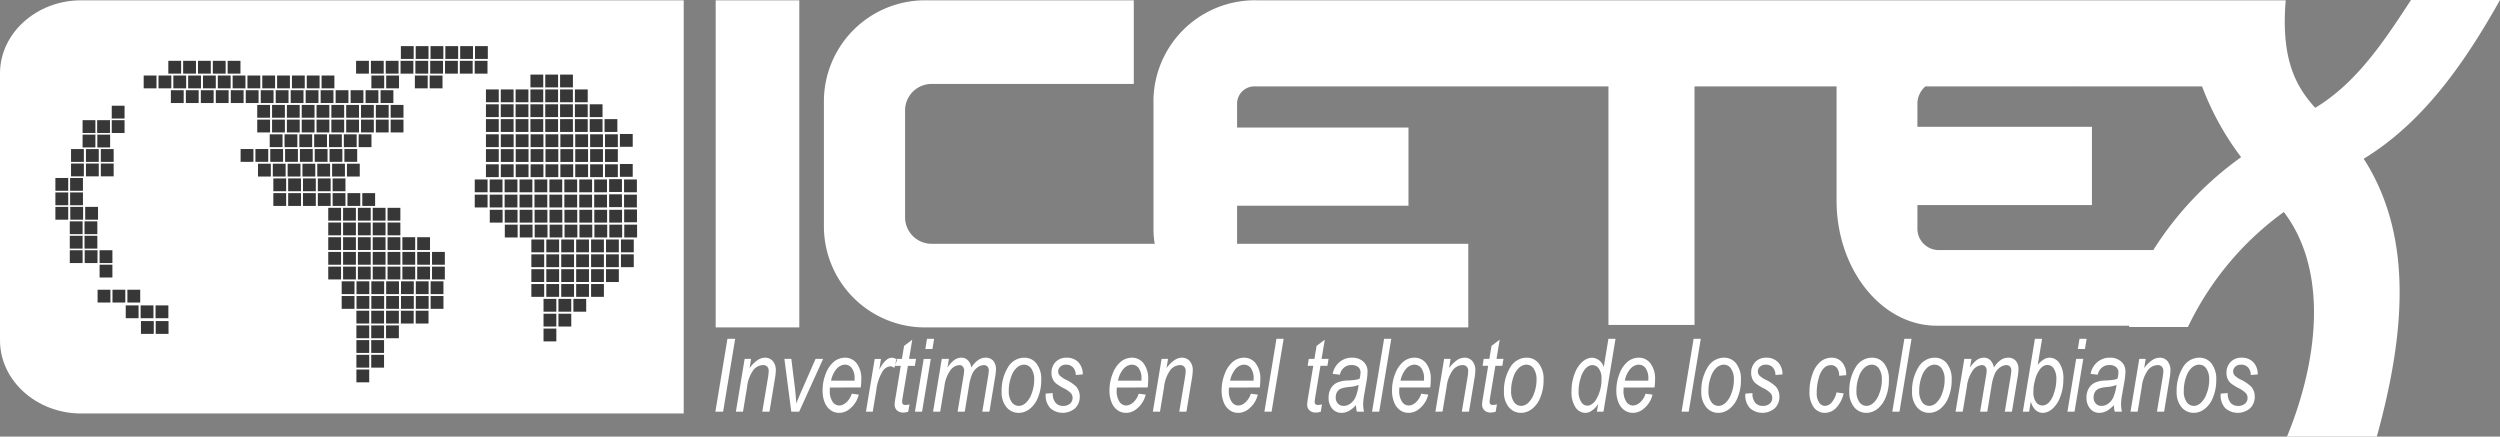 <svg xmlns="http://www.w3.org/2000/svg" width="218.842" height="38.219" viewBox="0 0 218.842 38.219"><rect x="0" y="0" width="218.842" height="38.219" fill="#808080" stroke="none"/><defs><style>.cls-1,.cls-2{fill:#fff;}.cls-1{fill-rule:evenodd;}.cls-3{fill:#373737;}</style></defs><title>logo_icetex</title><g id="Layer_2" data-name="Layer 2"><g id="Layer_1-2" data-name="Layer 1"><path class="cls-1" d="M182.013,28.511V21.89h6.479a29.05,29.05,0,0,1,7.69-8.133,24.543,24.543,0,0,1-3.42-6.195H182.013V.027h18.07c-.425,5.118.871,7.545,2.587,9.41,3.628-2.186,6.036-5.843,8.38-9.437h7.792c-3.095,5.514-6.716,10.716-11.934,13.9q.129.191.252.393c4.017,6.618,3.401,14.854.899,23.926h-7.863c2.695-6.534,3.679-14.466-.276-19.661a26.498,26.498,0,0,0-8.396,10.065h-5.145l.008-.112Zm0-10.559h1.108V11.1h-1.108ZM62.649.027h7.32V28.661h-7.32V.027Zm119.363,0V7.562H168.551a1.984,1.984,0,0,0-.707,1.533V11.1h14.169v6.852H167.844V19.959a1.873,1.873,0,0,0,1.797,1.931h12.371v6.621H169.529c-4.819,0-8.762-4.927-8.762-10.95V7.562H148.334v20.883h-7.535V7.562H109.798a1.512,1.512,0,0,0-1.507,1.507v2.092h15.002v6.846H108.291v3.334h20.237v7.32H80.949a8.853,8.853,0,0,1-8.827-8.827V8.854A8.853,8.853,0,0,1,80.949.027h18.3v7.32H81.595a2.325,2.325,0,0,0-2.368,2.264v9.466a2.325,2.325,0,0,0,2.368,2.264h19.484a8.263,8.263,0,0,1-.108-1.332V8.679A8.879,8.879,0,0,1,110.013.027Z"/><path class="cls-2" d="M192.274,36.119v-.626a1.114,1.114,0,0,0,.367-.213,2.008,2.008,0,0,0,.521-.828,3.266,3.266,0,0,0,.224-1.188,1.681,1.681,0,0,0-.253-1.004.751.751,0,0,0-.623-.34.854.854,0,0,0-.237.034v-.625a1.774,1.774,0,0,1,.259-.018,1.305,1.305,0,0,1,1.055.508,2.209,2.209,0,0,1,.416,1.442,3.905,3.905,0,0,1-.284,1.53,2.353,2.353,0,0,1-.735,1.011A1.629,1.629,0,0,1,192.274,36.119Zm0-4.79v.625a1.11,1.11,0,0,0-.392.214,1.843,1.843,0,0,0-.512.819,3.52,3.52,0,0,0-.208,1.216,1.627,1.627,0,0,0,.253.992.761.761,0,0,0,.63.334.747.747,0,0,0,.23-.037v.626a1.454,1.454,0,0,1-.238.02,1.355,1.355,0,0,1-1.076-.497,2.031,2.031,0,0,1-.425-1.36,3.885,3.885,0,0,1,.542-2.11,1.685,1.685,0,0,1,1.197-.843Zm-8.003,4.713v-.565a1.136,1.136,0,0,0,.269-.139,1.382,1.382,0,0,0,.452-.552,3.936,3.936,0,0,0,.28-1.091,2.562,2.562,0,0,1-.782.174q-.117.013-.219.027V33.31l.038-.002a7.176,7.176,0,0,0,.72-.065,1.195,1.195,0,0,0,.334-.104,2.466,2.466,0,0,0,.076-.539.586.586,0,0,0-.204-.468.881.881,0,0,0-.591-.177,1.117,1.117,0,0,0-.374.059v-.662a1.961,1.961,0,0,1,.413-.042,1.419,1.419,0,0,1,1,.342,1.122,1.122,0,0,1,.37.86,5.178,5.178,0,0,1-.085.857l-.201,1.149a5.344,5.344,0,0,0-.098.886,3.724,3.724,0,0,0,.072.631h-.626a3.174,3.174,0,0,1-.076-.575,2.419,2.419,0,0,1-.647.527q-.061.03-.123.055Zm2.228-.007.765-4.619h.564l-.13.805a2.919,2.919,0,0,1,.719-.711,1.201,1.201,0,0,1,.627-.199.878.878,0,0,1,.687.297,1.219,1.219,0,0,1,.263.839,5.459,5.459,0,0,1-.093.791l-.462,2.797h-.627l.488-2.928a4.365,4.365,0,0,0,.072-.634.524.524,0,0,0-.132-.377.481.481,0,0,0-.36-.137,1.111,1.111,0,0,0-.847.43,3.083,3.083,0,0,0-.553,1.496l-.357,2.148ZM184.27,31.353v.662a1.046,1.046,0,0,0-.635.784l-.63-.07a1.713,1.713,0,0,1,1.265-1.376Zm0,1.957v.586a2.257,2.257,0,0,0-.555.129.727.727,0,0,0-.329.292.867.867,0,0,0-.118.451.783.783,0,0,0,.189.557.655.655,0,0,0,.505.205.922.922,0,0,0,.306-.053v.565a1.325,1.325,0,0,1-.492.097,1.037,1.037,0,0,1-.809-.361,1.428,1.428,0,0,1-.322-.983,1.556,1.556,0,0,1,.185-.773,1.245,1.245,0,0,1,.519-.508,2.295,2.295,0,0,1,.918-.204Zm-5.268,2.814V35.46a.977.977,0,0,0,.32-.193,2.01,2.01,0,0,0,.472-.843,3.681,3.681,0,0,0,.212-1.207,1.649,1.649,0,0,0-.225-.952.671.671,0,0,0-.566-.319.611.611,0,0,0-.214.039v-.577a.948.948,0,0,1,.412-.097,1.038,1.038,0,0,1,.858.472,2.366,2.366,0,0,1,.349,1.412,4.197,4.197,0,0,1-.281,1.568,2.522,2.522,0,0,1-.695,1.039,1.406,1.406,0,0,1-.643.322Zm2.883-5.573.148-.892h.622l-.146.892Zm-.909,5.484.766-4.619h.621l-.765,4.619Zm-1.975-4.627v.577a.996.996,0,0,0-.375.27,2.507,2.507,0,0,0-.484,1.018,3.419,3.419,0,0,0-.142.866l-.004.165a1.461,1.461,0,0,0,.228.889.688.688,0,0,0,.566.303.649.649,0,0,0,.211-.036v.664a.976.976,0,0,1-.168.015q-.754,0-1.065-.978l-.146.875h-.547l1.055-6.376h.627l-.379,2.279a2.195,2.195,0,0,1,.545-.488c.026-.015.051-.028.077-.041Zm-9.887,4.711v-.626a1.113,1.113,0,0,0,.367-.212,2.008,2.008,0,0,0,.521-.828,3.268,3.268,0,0,0,.224-1.188,1.681,1.681,0,0,0-.253-1.004.751.751,0,0,0-.623-.34.852.852,0,0,0-.237.034v-.625a1.769,1.769,0,0,1,.258-.018,1.305,1.305,0,0,1,1.055.508,2.208,2.208,0,0,1,.416,1.442,3.904,3.904,0,0,1-.284,1.53,2.352,2.352,0,0,1-.735,1.011,1.629,1.629,0,0,1-.71.317Zm2.07-.084.765-4.619h.623l-.126.76a2.669,2.669,0,0,1,.634-.689,1.057,1.057,0,0,1,.581-.177.785.785,0,0,1,.567.223,1.135,1.135,0,0,1,.307.643,2.263,2.263,0,0,1,.588-.65,1.138,1.138,0,0,1,.652-.215.87.87,0,0,1,.676.266,1.108,1.108,0,0,1,.241.771,4.775,4.775,0,0,1-.083.713l-.492,2.975h-.623L176,32.981a3.784,3.784,0,0,0,.063-.539.509.509,0,0,0-.118-.359.418.418,0,0,0-.316-.123.968.968,0,0,0-.547.197,1.398,1.398,0,0,0-.456.543,4.229,4.229,0,0,0-.295,1.094l-.37,2.24h-.627l.518-3.119a3.125,3.125,0,0,0,.055-.456.538.538,0,0,0-.116-.365.362.362,0,0,0-.288-.135,1.049,1.049,0,0,0-.788.436,3.042,3.042,0,0,0-.54,1.455l-.366,2.184Zm-2.07-4.706v.625a1.111,1.111,0,0,0-.392.214,1.843,1.843,0,0,0-.512.819,3.52,3.52,0,0,0-.208,1.216,1.627,1.627,0,0,0,.253.992.761.761,0,0,0,.63.334.743.743,0,0,0,.23-.037v.626a1.458,1.458,0,0,1-.238.02,1.354,1.354,0,0,1-1.076-.497,2.03,2.03,0,0,1-.425-1.36,3.884,3.884,0,0,1,.543-2.11,1.684,1.684,0,0,1,1.197-.843Zm-5.495,4.79v-.626a1.114,1.114,0,0,0,.367-.213,2.008,2.008,0,0,0,.521-.828,3.266,3.266,0,0,0,.224-1.188,1.681,1.681,0,0,0-.253-1.004.751.751,0,0,0-.623-.34.852.852,0,0,0-.237.034v-.625a1.774,1.774,0,0,1,.259-.018,1.305,1.305,0,0,1,1.055.508,2.209,2.209,0,0,1,.416,1.442,3.905,3.905,0,0,1-.284,1.53,2.353,2.353,0,0,1-.735,1.011,1.629,1.629,0,0,1-.71.317Zm2.028-.084,1.055-6.376h.627l-1.056,6.376ZM163.62,31.329v.625a1.11,1.11,0,0,0-.392.214,1.843,1.843,0,0,0-.512.819,3.52,3.52,0,0,0-.208,1.216,1.627,1.627,0,0,0,.253.992.761.761,0,0,0,.63.334.747.747,0,0,0,.23-.037v.626a1.455,1.455,0,0,1-.238.02,1.354,1.354,0,0,1-1.076-.497,2.031,2.031,0,0,1-.425-1.36,3.884,3.884,0,0,1,.542-2.11,1.685,1.685,0,0,1,1.197-.843Zm-12.954,4.79v-.626a1.115,1.115,0,0,0,.367-.213,2.008,2.008,0,0,0,.521-.828,3.266,3.266,0,0,0,.224-1.188,1.681,1.681,0,0,0-.253-1.004.751.751,0,0,0-.623-.34.851.851,0,0,0-.237.034v-.625a1.771,1.771,0,0,1,.258-.018,1.305,1.305,0,0,1,1.055.508,2.208,2.208,0,0,1,.416,1.442,3.905,3.905,0,0,1-.284,1.53,2.352,2.352,0,0,1-.735,1.011,1.629,1.629,0,0,1-.71.317Zm2.113-1.662.626-.049a1.24,1.24,0,0,0,.24.845.838.838,0,0,0,.664.278.879.879,0,0,0,.606-.197.65.65,0,0,0,.222-.506.631.631,0,0,0-.139-.401,2.156,2.156,0,0,0-.617-.435,4.241,4.241,0,0,1-.722-.454,1.085,1.085,0,0,1-.271-.388,1.291,1.291,0,0,1-.096-.511,1.315,1.315,0,0,1,.362-.953,1.262,1.262,0,0,1,.95-.374,1.38,1.38,0,0,1,1.031.386,1.521,1.521,0,0,1,.395,1.076l-.614.052a.958.958,0,0,0-.241-.67.818.818,0,0,0-.616-.235.694.694,0,0,0-.492.175.542.542,0,0,0-.19.407.547.547,0,0,0,.113.344,2.027,2.027,0,0,0,.577.395,3.535,3.535,0,0,1,.904.618,1.351,1.351,0,0,1,.294.879,1.387,1.387,0,0,1-.393.987,1.656,1.656,0,0,1-2.193-.004,1.632,1.632,0,0,1-.399-1.179v-.086Zm7.984-.105.626.083a2.749,2.749,0,0,1-.672,1.286,1.38,1.38,0,0,1-.976.419,1.177,1.177,0,0,1-.96-.474,2.153,2.153,0,0,1-.382-1.375,4.41,4.41,0,0,1,.28-1.605,2.36,2.36,0,0,1,.706-1.048,1.533,1.533,0,0,1,.949-.327,1.166,1.166,0,0,1,.921.41,1.628,1.628,0,0,1,.353,1.122l-.614.052A1.049,1.049,0,0,0,160.79,32.2a.635.635,0,0,0-.502-.24.899.899,0,0,0-.6.229,1.847,1.847,0,0,0-.462.843,4.475,4.475,0,0,0-.195,1.363,1.415,1.415,0,0,0,.212.846.616.616,0,0,0,.507.289.805.805,0,0,0,.58-.291A2.007,2.007,0,0,0,160.762,34.351Zm-10.097-3.022v.625a1.111,1.111,0,0,0-.392.214,1.843,1.843,0,0,0-.512.819,3.518,3.518,0,0,0-.208,1.216,1.627,1.627,0,0,0,.253.992.761.761,0,0,0,.63.334.748.748,0,0,0,.23-.037v.626a1.457,1.457,0,0,1-.238.02,1.355,1.355,0,0,1-1.076-.497,2.031,2.031,0,0,1-.425-1.36,3.884,3.884,0,0,1,.542-2.11,1.685,1.685,0,0,1,1.197-.843Zm-7.405,4.771v-.675a1.22,1.22,0,0,0,.304-.196,1.726,1.726,0,0,0,.481-.766l.61.079a2.21,2.21,0,0,1-.702,1.174,1.545,1.545,0,0,1-.693.384Zm0-2.18v-.6h1.028v-.162a1.522,1.522,0,0,0-.235-.926.727.727,0,0,0-.601-.309.857.857,0,0,0-.192.021v-.624a1.49,1.49,0,0,1,.179-.011,1.27,1.27,0,0,1,1.036.5,2.203,2.203,0,0,1,.402,1.413,5.537,5.537,0,0,1-.046.696Zm3.938,2.114,1.055-6.376h.627l-1.056,6.376Zm-3.938-4.713v.624a1.067,1.067,0,0,0-.533.327,2.245,2.245,0,0,0-.495,1.048h1.028v.6h-1.129c-.009.093-.013.175-.013.248a1.709,1.709,0,0,0,.24.99.698.698,0,0,0,.577.337.81.81,0,0,0,.325-.07v.675a1.418,1.418,0,0,1-.329.038,1.255,1.255,0,0,1-.728-.224,1.51,1.51,0,0,1-.521-.669,2.656,2.656,0,0,1-.194-1.063,3.901,3.901,0,0,1,.296-1.519,2.441,2.441,0,0,1,.726-1.027,1.531,1.531,0,0,1,.75-.314Zm-4.074,4.72v-.576a1.193,1.193,0,0,0,.545-.515,3.426,3.426,0,0,0,.458-1.826,1.386,1.386,0,0,0-.235-.861.69.69,0,0,0-.56-.304.67.67,0,0,0-.208.033v-.666a.997.997,0,0,1,.175-.015,1.115,1.115,0,0,1,1.022.831l.412-2.484h.622l-1.055,6.376h-.576l.109-.67A1.93,1.93,0,0,1,139.187,36.042Zm0-4.715v.666a.936.936,0,0,0-.385.258,2.098,2.098,0,0,0-.445.875,3.601,3.601,0,0,0-.169.974l-.004.187a1.6,1.6,0,0,0,.257.94.608.608,0,0,0,.521.282.63.63,0,0,0,.225-.042v.576a.933.933,0,0,1-.409.097,1.041,1.041,0,0,1-.858-.474,2.37,2.37,0,0,1-.353-1.422,4.152,4.152,0,0,1,.281-1.554,2.493,2.493,0,0,1,.695-1.042,1.427,1.427,0,0,1,.644-.32ZM133.39,36.119v-.626a1.111,1.111,0,0,0,.367-.212,2.008,2.008,0,0,0,.521-.828,3.268,3.268,0,0,0,.224-1.188,1.681,1.681,0,0,0-.253-1.004.751.751,0,0,0-.623-.34.851.851,0,0,0-.237.034v-.625a1.77,1.77,0,0,1,.258-.018,1.305,1.305,0,0,1,1.055.508A2.208,2.208,0,0,1,135.12,33.26a3.904,3.904,0,0,1-.284,1.53,2.352,2.352,0,0,1-.735,1.011A1.628,1.628,0,0,1,133.39,36.119Zm0-4.79v.625a1.111,1.111,0,0,0-.392.214,1.843,1.843,0,0,0-.512.819,3.52,3.52,0,0,0-.208,1.216,1.628,1.628,0,0,0,.253.992.761.761,0,0,0,.63.334.743.743,0,0,0,.23-.037v.626a1.458,1.458,0,0,1-.238.02,1.354,1.354,0,0,1-1.076-.497,2.03,2.03,0,0,1-.425-1.36,3.884,3.884,0,0,1,.543-2.11,1.684,1.684,0,0,1,1.197-.843Zm-9.763,4.771v-.675a1.218,1.218,0,0,0,.304-.196,1.724,1.724,0,0,0,.481-.766l.61.079a2.211,2.211,0,0,1-.702,1.174,1.545,1.545,0,0,1-.692.384Zm0-2.18v-.6h1.028v-.162a1.522,1.522,0,0,0-.235-.926.727.727,0,0,0-.601-.309.857.857,0,0,0-.192.021v-.624a1.488,1.488,0,0,1,.179-.011,1.27,1.27,0,0,1,1.036.5,2.202,2.202,0,0,1,.402,1.413,5.537,5.537,0,0,1-.046.696Zm2.024,2.114.765-4.619h.564l-.131.805a2.92,2.92,0,0,1,.719-.711,1.202,1.202,0,0,1,.627-.199.878.878,0,0,1,.687.297,1.219,1.219,0,0,1,.263.839,5.44,5.44,0,0,1-.093.791l-.462,2.797h-.627l.488-2.928a4.369,4.369,0,0,0,.072-.634.523.523,0,0,0-.132-.377.481.481,0,0,0-.36-.137,1.111,1.111,0,0,0-.847.43,3.085,3.085,0,0,0-.553,1.496l-.357,2.148Zm5.386-.64-.109.644a1.388,1.388,0,0,1-.433.074.779.779,0,0,1-.554-.192.674.674,0,0,1-.204-.514,5.863,5.863,0,0,1,.093-.701l.441-2.683h-.491l.101-.609h.492l.19-1.136.715-.543-.279,1.679h.61l-.1.609h-.61l-.425,2.554c-.053.327-.081.52-.081.578a.314.314,0,0,0,.068.223.278.278,0,0,0,.207.068A1.198,1.198,0,0,0,131.038,35.395Zm-7.411-4.073v.624a1.067,1.067,0,0,0-.533.327,2.243,2.243,0,0,0-.495,1.048h1.028v.6h-1.129c-.009.093-.013.175-.013.248a1.709,1.709,0,0,0,.24.99.698.698,0,0,0,.577.337.808.808,0,0,0,.325-.07v.675a1.419,1.419,0,0,1-.329.038,1.255,1.255,0,0,1-.728-.224,1.512,1.512,0,0,1-.521-.669,2.656,2.656,0,0,1-.194-1.063,3.901,3.901,0,0,1,.296-1.519,2.442,2.442,0,0,1,.726-1.027,1.532,1.532,0,0,1,.75-.314Zm-5.699,4.721v-.565a1.136,1.136,0,0,0,.269-.139,1.382,1.382,0,0,0,.452-.552,3.936,3.936,0,0,0,.28-1.091,2.561,2.561,0,0,1-.782.174q-.117.013-.219.027V33.31l.038-.002a7.17,7.17,0,0,0,.72-.065,1.195,1.195,0,0,0,.335-.104,2.466,2.466,0,0,0,.076-.539.586.586,0,0,0-.204-.468.881.881,0,0,0-.591-.177,1.117,1.117,0,0,0-.374.059v-.662a1.962,1.962,0,0,1,.413-.042,1.419,1.419,0,0,1,1,.342,1.122,1.122,0,0,1,.37.86,5.178,5.178,0,0,1-.085.857l-.201,1.149a5.344,5.344,0,0,0-.098.886,3.732,3.732,0,0,0,.072.631h-.625a3.155,3.155,0,0,1-.076-.575,2.419,2.419,0,0,1-.647.527q-.061.03-.123.055Zm2.178-.007,1.055-6.376h.627l-1.056,6.376Zm-2.178-4.682v.662a1.046,1.046,0,0,0-.635.784l-.63-.07a1.714,1.714,0,0,1,1.265-1.376Zm0,1.957v.586a2.256,2.256,0,0,0-.555.129.726.726,0,0,0-.329.292.865.865,0,0,0-.118.451.783.783,0,0,0,.189.557.655.655,0,0,0,.505.205.922.922,0,0,0,.306-.053v.565a1.325,1.325,0,0,1-.492.097,1.037,1.037,0,0,1-.809-.361,1.427,1.427,0,0,1-.322-.983,1.556,1.556,0,0,1,.185-.773,1.245,1.245,0,0,1,.52-.508,2.295,2.295,0,0,1,.918-.204Zm-9.218,2.791v-.675a1.216,1.216,0,0,0,.303-.196,1.723,1.723,0,0,0,.481-.766l.61.079a2.211,2.211,0,0,1-.702,1.174,1.545,1.545,0,0,1-.692.384Zm0-2.18v-.6h1.028v-.162a1.522,1.522,0,0,0-.235-.926.727.727,0,0,0-.602-.309.854.854,0,0,0-.192.021v-.624a1.488,1.488,0,0,1,.179-.011,1.27,1.27,0,0,1,1.036.5,2.202,2.202,0,0,1,.402,1.413,5.556,5.556,0,0,1-.046.696Zm1.974,2.114,1.055-6.376h.627L111.31,36.035Zm5.042-.64-.109.644a1.388,1.388,0,0,1-.433.074.779.779,0,0,1-.554-.192.673.673,0,0,1-.204-.514,5.863,5.863,0,0,1,.093-.701l.441-2.683h-.491l.101-.609h.492l.189-1.136.715-.543-.278,1.679h.61l-.1.609h-.61l-.425,2.554c-.053.327-.08.52-.08.578a.314.314,0,0,0,.068.223.277.277,0,0,0,.206.068A1.197,1.197,0,0,0,115.726,35.395ZM108.71,31.322v.624a1.066,1.066,0,0,0-.533.327,2.243,2.243,0,0,0-.495,1.048H108.71v.6H107.581c-.009.093-.013.175-.013.248a1.709,1.709,0,0,0,.24.99.698.698,0,0,0,.577.337.808.808,0,0,0,.325-.07v.675a1.419,1.419,0,0,1-.329.038,1.255,1.255,0,0,1-.728-.224,1.513,1.513,0,0,1-.521-.669,2.656,2.656,0,0,1-.194-1.063,3.901,3.901,0,0,1,.296-1.519,2.442,2.442,0,0,1,.726-1.027,1.532,1.532,0,0,1,.75-.314Zm-9.817,4.779v-.675a1.217,1.217,0,0,0,.303-.196,1.723,1.723,0,0,0,.481-.766l.61.079a2.21,2.21,0,0,1-.702,1.174,1.545,1.545,0,0,1-.692.384Zm0-2.18v-.6h1.028v-.162a1.522,1.522,0,0,0-.235-.926.726.726,0,0,0-.601-.309.857.857,0,0,0-.192.021v-.624a1.488,1.488,0,0,1,.179-.011,1.27,1.27,0,0,1,1.036.5,2.202,2.202,0,0,1,.402,1.413,5.537,5.537,0,0,1-.046.696Zm2.024,2.114.765-4.619h.564l-.131.805a2.92,2.92,0,0,1,.719-.711,1.202,1.202,0,0,1,.627-.199.878.878,0,0,1,.687.297,1.219,1.219,0,0,1,.263.839,5.44,5.44,0,0,1-.093.791l-.462,2.797H103.23l.488-2.928a4.365,4.365,0,0,0,.072-.634.524.524,0,0,0-.132-.377.481.481,0,0,0-.36-.137,1.111,1.111,0,0,0-.847.43,3.084,3.084,0,0,0-.552,1.496l-.357,2.148Zm-2.024-4.713v.624a1.065,1.065,0,0,0-.533.327,2.242,2.242,0,0,0-.495,1.048h1.028v.6H97.764c-.009.093-.013.175-.013.248a1.709,1.709,0,0,0,.24.99.698.698,0,0,0,.577.337.811.811,0,0,0,.325-.07v.675a1.419,1.419,0,0,1-.329.038,1.255,1.255,0,0,1-.728-.224,1.513,1.513,0,0,1-.521-.669,2.656,2.656,0,0,1-.194-1.063,3.899,3.899,0,0,1,.296-1.519,2.441,2.441,0,0,1,.726-1.027,1.532,1.532,0,0,1,.75-.314Zm-9.476,4.798v-.626a1.113,1.113,0,0,0,.367-.212,2.008,2.008,0,0,0,.521-.828,3.268,3.268,0,0,0,.224-1.188,1.681,1.681,0,0,0-.253-1.004.751.751,0,0,0-.623-.34.851.851,0,0,0-.237.034v-.625a1.77,1.77,0,0,1,.258-.018,1.305,1.305,0,0,1,1.055.508,2.208,2.208,0,0,1,.416,1.442,3.905,3.905,0,0,1-.284,1.53,2.351,2.351,0,0,1-.735,1.011,1.627,1.627,0,0,1-.71.317ZM91.53,34.457l.626-.049a1.24,1.24,0,0,0,.24.845.838.838,0,0,0,.664.278.879.879,0,0,0,.606-.197.65.65,0,0,0,.223-.506.632.632,0,0,0-.139-.401,2.16,2.16,0,0,0-.617-.435,4.235,4.235,0,0,1-.722-.454,1.082,1.082,0,0,1-.271-.388,1.291,1.291,0,0,1-.096-.511,1.316,1.316,0,0,1,.362-.953,1.262,1.262,0,0,1,.95-.374,1.379,1.379,0,0,1,1.031.386,1.522,1.522,0,0,1,.395,1.076l-.614.052a.958.958,0,0,0-.241-.67.818.818,0,0,0-.616-.235.694.694,0,0,0-.492.175.552.552,0,0,0-.076.751,2.026,2.026,0,0,0,.577.395,3.538,3.538,0,0,1,.904.618,1.352,1.352,0,0,1,.294.879,1.387,1.387,0,0,1-.393.987,1.656,1.656,0,0,1-2.193-.004,1.632,1.632,0,0,1-.399-1.179Zm-2.113-3.127v.625a1.11,1.11,0,0,0-.392.214,1.843,1.843,0,0,0-.512.819,3.518,3.518,0,0,0-.208,1.216,1.628,1.628,0,0,0,.253.992.761.761,0,0,0,.63.334.743.743,0,0,0,.23-.037v.626a1.458,1.458,0,0,1-.238.02,1.355,1.355,0,0,1-1.076-.497,2.031,2.031,0,0,1-.425-1.36,3.884,3.884,0,0,1,.543-2.11,1.684,1.684,0,0,1,1.197-.843Zm-9.279,4.706v-.281l.72-4.338h.621l-.765,4.619Zm0-4.336.047-.283h-.047v.283ZM81,30.551l.148-.892h.622l-.146.892Zm.677,5.484.765-4.619h.623l-.126.76a2.664,2.664,0,0,1,.634-.689,1.056,1.056,0,0,1,.581-.177.785.785,0,0,1,.567.223,1.135,1.135,0,0,1,.307.643,2.261,2.261,0,0,1,.588-.65,1.138,1.138,0,0,1,.651-.215.87.87,0,0,1,.676.266,1.108,1.108,0,0,1,.241.771,4.771,4.771,0,0,1-.083.713L86.61,36.035H85.987l.505-3.054a3.779,3.779,0,0,0,.063-.539.509.509,0,0,0-.118-.359.418.418,0,0,0-.316-.123.968.968,0,0,0-.547.197,1.394,1.394,0,0,0-.456.543,4.236,4.236,0,0,0-.296,1.094l-.37,2.24h-.627l.518-3.119a3.125,3.125,0,0,0,.055-.456.537.537,0,0,0-.116-.365.362.362,0,0,0-.288-.135,1.049,1.049,0,0,0-.788.436,3.043,3.043,0,0,0-.54,1.455L82.3,36.035Zm-1.539-4.619v.283l-.054.326h-.61l-.425,2.554c-.053.327-.08.52-.08.578a.314.314,0,0,0,.068.223.278.278,0,0,0,.207.068,1.198,1.198,0,0,0,.37-.052l-.109.644a1.388,1.388,0,0,1-.433.074.779.779,0,0,1-.554-.192.64.64,0,0,1-.095-.113V34.611l.425-2.586h-.425v-.232l.109-.312c-.038-.024-.074-.045-.109-.063v.207l.035-.209h.492l.19-1.136.715-.543-.279,1.679Zm0,4.338-.047.281h.047Zm-1.716-4.336v.207l-.066.4h.066v-.232l-.146.419a.508.508,0,0,0-.346-.148.922.922,0,0,0-.687.468,4.071,4.071,0,0,0-.535,1.651l-.311,1.853h-.593l.765-4.619h.551l-.155.943q.551-1.047,1.105-1.048a.776.776,0,0,1,.353.107Zm0,3.193-.016.096a5.85,5.85,0,0,0-.093.701.715.715,0,0,0,.109.401V34.611Zm-4.644,1.489v-.675a1.217,1.217,0,0,0,.303-.196,1.724,1.724,0,0,0,.481-.766l.61.079a2.21,2.21,0,0,1-.702,1.174,1.545,1.545,0,0,1-.692.384Zm0-2.18v-.6h1.028v-.162a1.521,1.521,0,0,0-.235-.926.726.726,0,0,0-.601-.309.861.861,0,0,0-.192.021v-.624a1.487,1.487,0,0,1,.179-.011,1.27,1.27,0,0,1,1.036.5,2.203,2.203,0,0,1,.402,1.413,5.519,5.519,0,0,1-.046.696Zm0-2.599v.624a1.067,1.067,0,0,0-.533.328,2.243,2.243,0,0,0-.495,1.048h1.028v.6H72.65c-.009.093-.013.175-.013.248a1.71,1.71,0,0,0,.24.99.698.698,0,0,0,.577.337.809.809,0,0,0,.325-.07v.675a1.413,1.413,0,0,1-.329.038,1.256,1.256,0,0,1-.728-.224,1.512,1.512,0,0,1-.521-.669,2.338,2.338,0,0,1-.171-.659v-.847a3.809,3.809,0,0,1,.273-1.075,2.442,2.442,0,0,1,.726-1.027,1.532,1.532,0,0,1,.75-.314Zm-1.749.145.023-.05H72.03ZM62.622,36.035l1.056-6.376h.676l-1.055,6.376ZM72.03,31.416v.05l-2.071,4.568h-.693l-.602-4.619H69.27l.315,2.545q.052.434.126,1.361c.12-.331.276-.707.462-1.127l1.22-2.779Zm0,2.322a4.25,4.25,0,0,0-.023.443,3.426,3.426,0,0,0,.023.404v-.847Zm-7.612,2.296.765-4.619h.564l-.131.805a2.92,2.92,0,0,1,.719-.711,1.202,1.202,0,0,1,.627-.199.878.878,0,0,1,.687.297,1.219,1.219,0,0,1,.263.839,5.43,5.43,0,0,1-.093.791l-.462,2.797h-.627l.488-2.928a4.369,4.369,0,0,0,.072-.634.523.523,0,0,0-.132-.377.481.481,0,0,0-.36-.137,1.111,1.111,0,0,0-.847.43,3.085,3.085,0,0,0-.553,1.496L65.04,36.035Z"/><path class="cls-2" d="M194.387,34.457l.626-.049a1.24,1.24,0,0,0,.239.845.838.838,0,0,0,.664.278.879.879,0,0,0,.606-.197.65.65,0,0,0,.222-.506.631.631,0,0,0-.139-.401,2.155,2.155,0,0,0-.617-.435,4.247,4.247,0,0,1-.722-.454,1.086,1.086,0,0,1-.271-.388,1.291,1.291,0,0,1-.096-.511,1.315,1.315,0,0,1,.362-.953,1.263,1.263,0,0,1,.95-.374,1.38,1.38,0,0,1,1.031.386,1.522,1.522,0,0,1,.395,1.076l-.614.052a.959.959,0,0,0-.241-.67.818.818,0,0,0-.616-.235.694.694,0,0,0-.492.175.552.552,0,0,0-.076.751,2.024,2.024,0,0,0,.577.395,3.536,3.536,0,0,1,.904.618,1.351,1.351,0,0,1,.294.879,1.387,1.387,0,0,1-.393.987,1.656,1.656,0,0,1-2.193-.004,1.632,1.632,0,0,1-.399-1.179Z"/><path class="cls-1" d="M7.104.027h52.746V36.196H7.104C3.197,36.196,0,33.316,0,29.797V6.425C0,2.906,3.197.027,7.104.027Z"/><rect class="cls-3" x="9.782" y="9.254" width="1.122" height="1.122"/><rect class="cls-3" x="9.782" y="10.519" width="1.122" height="1.122"/><rect class="cls-3" x="8.505" y="10.519" width="1.122" height="1.122"/><rect class="cls-3" x="7.229" y="10.519" width="1.122" height="1.122"/><rect class="cls-3" x="8.519" y="11.784" width="1.122" height="1.122"/><rect class="cls-3" x="7.229" y="11.784" width="1.122" height="1.122"/><rect class="cls-3" x="8.827" y="13.049" width="1.122" height="1.122"/><rect class="cls-3" x="7.523" y="13.049" width="1.122" height="1.122"/><rect class="cls-3" x="6.219" y="13.049" width="1.122" height="1.122"/><rect class="cls-3" x="8.827" y="14.315" width="1.122" height="1.122"/><rect class="cls-3" x="7.523" y="14.315" width="1.122" height="1.122"/><rect class="cls-3" x="6.219" y="14.315" width="1.122" height="1.122"/><rect class="cls-3" x="6.139" y="15.58" width="1.122" height="1.122"/><rect class="cls-3" x="4.849" y="15.58" width="1.122" height="1.122"/><rect class="cls-3" x="6.139" y="16.845" width="1.122" height="1.122"/><rect class="cls-3" x="4.849" y="16.845" width="1.122" height="1.122"/><rect class="cls-3" x="7.458" y="18.11" width="1.122" height="1.122"/><rect class="cls-3" x="6.153" y="18.11" width="1.122" height="1.122"/><rect class="cls-3" x="4.849" y="18.11" width="1.122" height="1.122"/><rect class="cls-3" x="7.399" y="19.375" width="1.122" height="1.122"/><rect class="cls-3" x="6.109" y="19.375" width="1.122" height="1.122"/><rect class="cls-3" x="7.399" y="20.64" width="1.122" height="1.122"/><rect class="cls-3" x="6.109" y="20.64" width="1.122" height="1.122"/><rect class="cls-3" x="8.718" y="21.905" width="1.122" height="1.122"/><rect class="cls-3" x="7.413" y="21.905" width="1.122" height="1.122"/><rect class="cls-3" x="6.109" y="21.905" width="1.122" height="1.122"/><rect class="cls-3" x="8.718" y="23.17" width="1.122" height="1.122"/><rect class="cls-3" x="11.152" y="25.361" width="1.122" height="1.122"/><rect class="cls-3" x="9.847" y="25.361" width="1.122" height="1.122"/><rect class="cls-3" x="8.543" y="25.361" width="1.122" height="1.122"/><rect class="cls-3" x="13.616" y="26.733" width="1.122" height="1.122"/><rect class="cls-3" x="12.311" y="26.733" width="1.122" height="1.122"/><rect class="cls-3" x="11.007" y="26.733" width="1.122" height="1.122"/><rect class="cls-3" x="13.63" y="28.105" width="1.122" height="1.122"/><rect class="cls-3" x="12.339" y="28.105" width="1.122" height="1.122"/><rect class="cls-3" x="17.58" y="7.897" width="1.122" height="1.122"/><rect class="cls-3" x="16.269" y="7.897" width="1.122" height="1.122"/><rect class="cls-3" x="14.958" y="7.897" width="1.122" height="1.122"/><rect class="cls-3" x="20.202" y="7.897" width="1.122" height="1.122"/><rect class="cls-3" x="18.891" y="7.897" width="1.122" height="1.122"/><rect class="cls-3" x="24.135" y="7.897" width="1.122" height="1.122"/><rect class="cls-3" x="22.824" y="7.897" width="1.122" height="1.122"/><rect class="cls-3" x="21.513" y="7.897" width="1.122" height="1.122"/><rect class="cls-3" x="26.757" y="7.897" width="1.122" height="1.122"/><rect class="cls-3" x="25.446" y="7.897" width="1.122" height="1.122"/><rect class="cls-3" x="30.691" y="7.897" width="1.122" height="1.122"/><rect class="cls-3" x="29.38" y="7.897" width="1.122" height="1.122"/><rect class="cls-3" x="28.068" y="7.897" width="1.122" height="1.122"/><rect class="cls-3" x="33.313" y="7.897" width="1.122" height="1.122"/><rect class="cls-3" x="32.002" y="7.897" width="1.122" height="1.122"/><rect class="cls-3" x="25.113" y="9.184" width="1.122" height="1.122"/><rect class="cls-3" x="23.816" y="9.184" width="1.122" height="1.122"/><rect class="cls-3" x="22.518" y="9.184" width="1.122" height="1.122"/><rect class="cls-3" x="27.709" y="9.184" width="1.122" height="1.122"/><rect class="cls-3" x="26.411" y="9.184" width="1.122" height="1.122"/><rect class="cls-3" x="31.602" y="9.184" width="1.122" height="1.122"/><rect class="cls-3" x="30.304" y="9.184" width="1.122" height="1.122"/><rect class="cls-3" x="29.006" y="9.184" width="1.122" height="1.122"/><rect class="cls-3" x="34.197" y="9.184" width="1.122" height="1.122"/><rect class="cls-3" x="32.9" y="9.184" width="1.122" height="1.122"/><rect class="cls-3" x="25.113" y="10.471" width="1.122" height="1.122"/><rect class="cls-3" x="23.816" y="10.471" width="1.122" height="1.122"/><rect class="cls-3" x="22.518" y="10.471" width="1.122" height="1.122"/><rect class="cls-3" x="27.709" y="10.471" width="1.122" height="1.122"/><rect class="cls-3" x="26.411" y="10.471" width="1.122" height="1.122"/><rect class="cls-3" x="31.602" y="10.471" width="1.122" height="1.122"/><rect class="cls-3" x="30.304" y="10.471" width="1.122" height="1.122"/><rect class="cls-3" x="29.006" y="10.471" width="1.122" height="1.122"/><rect class="cls-3" x="34.197" y="10.471" width="1.122" height="1.122"/><rect class="cls-3" x="32.9" y="10.471" width="1.122" height="1.122"/><rect class="cls-3" x="26.205" y="11.758" width="1.122" height="1.122"/><rect class="cls-3" x="24.908" y="11.758" width="1.122" height="1.122"/><rect class="cls-3" x="23.61" y="11.758" width="1.122" height="1.122"/><rect class="cls-3" x="28.801" y="11.758" width="1.122" height="1.122"/><rect class="cls-3" x="27.503" y="11.758" width="1.122" height="1.122"/><rect class="cls-3" x="31.396" y="11.758" width="1.122" height="1.122"/><rect class="cls-3" x="30.099" y="11.758" width="1.122" height="1.122"/><rect class="cls-3" x="23.657" y="13.045" width="1.122" height="1.122"/><rect class="cls-3" x="22.36" y="13.045" width="1.122" height="1.122"/><rect class="cls-3" x="21.062" y="13.045" width="1.122" height="1.122"/><rect class="cls-3" x="26.253" y="13.045" width="1.122" height="1.122"/><rect class="cls-3" x="24.955" y="13.045" width="1.122" height="1.122"/><rect class="cls-3" x="30.146" y="13.045" width="1.122" height="1.122"/><rect class="cls-3" x="28.848" y="13.045" width="1.122" height="1.122"/><rect class="cls-3" x="27.55" y="13.045" width="1.122" height="1.122"/><rect class="cls-3" x="23.881" y="14.331" width="1.122" height="1.122"/><rect class="cls-3" x="22.584" y="14.331" width="1.122" height="1.122"/><rect class="cls-3" x="26.477" y="14.331" width="1.122" height="1.122"/><rect class="cls-3" x="25.179" y="14.331" width="1.122" height="1.122"/><rect class="cls-3" x="30.37" y="14.331" width="1.122" height="1.122"/><rect class="cls-3" x="29.072" y="14.331" width="1.122" height="1.122"/><rect class="cls-3" x="27.774" y="14.331" width="1.122" height="1.122"/><rect class="cls-3" x="25.225" y="15.618" width="1.122" height="1.122"/><rect class="cls-3" x="23.927" y="15.618" width="1.122" height="1.122"/><rect class="cls-3" x="27.821" y="15.618" width="1.122" height="1.122"/><rect class="cls-3" x="26.523" y="15.618" width="1.122" height="1.122"/><rect class="cls-3" x="29.118" y="15.618" width="1.122" height="1.122"/><rect class="cls-3" x="25.225" y="16.905" width="1.122" height="1.122"/><rect class="cls-3" x="23.927" y="16.905" width="1.122" height="1.122"/><rect class="cls-3" x="27.821" y="16.905" width="1.122" height="1.122"/><rect class="cls-3" x="26.523" y="16.905" width="1.122" height="1.122"/><rect class="cls-3" x="31.714" y="16.905" width="1.122" height="1.122"/><rect class="cls-3" x="30.416" y="16.905" width="1.122" height="1.122"/><rect class="cls-3" x="29.118" y="16.905" width="1.122" height="1.122"/><rect class="cls-3" x="30.032" y="18.192" width="1.122" height="1.122"/><rect class="cls-3" x="28.734" y="18.192" width="1.122" height="1.122"/><rect class="cls-3" x="32.627" y="18.192" width="1.122" height="1.122"/><rect class="cls-3" x="31.329" y="18.192" width="1.122" height="1.122"/><rect class="cls-3" x="33.925" y="18.192" width="1.122" height="1.122"/><rect class="cls-3" x="30.032" y="19.478" width="1.122" height="1.122"/><rect class="cls-3" x="28.734" y="19.478" width="1.122" height="1.122"/><rect class="cls-3" x="32.627" y="19.478" width="1.122" height="1.122"/><rect class="cls-3" x="31.329" y="19.478" width="1.122" height="1.122"/><rect class="cls-3" x="33.925" y="19.478" width="1.122" height="1.122"/><rect class="cls-3" x="30.032" y="20.765" width="1.122" height="1.122"/><rect class="cls-3" x="28.734" y="20.765" width="1.122" height="1.122"/><rect class="cls-3" x="32.627" y="20.765" width="1.122" height="1.122"/><rect class="cls-3" x="31.329" y="20.765" width="1.122" height="1.122"/><rect class="cls-3" x="36.52" y="20.765" width="1.122" height="1.122"/><rect class="cls-3" x="35.223" y="20.765" width="1.122" height="1.122"/><rect class="cls-3" x="33.925" y="20.765" width="1.122" height="1.122"/><rect class="cls-3" x="31.329" y="22.052" width="1.122" height="1.122"/><rect class="cls-3" x="30.032" y="22.052" width="1.122" height="1.122"/><rect class="cls-3" x="28.734" y="22.052" width="1.122" height="1.122"/><rect class="cls-3" x="33.925" y="22.052" width="1.122" height="1.122"/><rect class="cls-3" x="32.627" y="22.052" width="1.122" height="1.122"/><rect class="cls-3" x="37.818" y="22.052" width="1.122" height="1.122"/><rect class="cls-3" x="36.52" y="22.052" width="1.122" height="1.122"/><rect class="cls-3" x="35.223" y="22.052" width="1.122" height="1.122"/><rect class="cls-3" x="31.329" y="23.339" width="1.122" height="1.122"/><rect class="cls-3" x="30.032" y="23.339" width="1.122" height="1.122"/><rect class="cls-3" x="28.734" y="23.339" width="1.122" height="1.122"/><rect class="cls-3" x="33.925" y="23.339" width="1.122" height="1.122"/><rect class="cls-3" x="32.627" y="23.339" width="1.122" height="1.122"/><rect class="cls-3" x="37.818" y="23.339" width="1.122" height="1.122"/><rect class="cls-3" x="36.52" y="23.339" width="1.122" height="1.122"/><rect class="cls-3" x="35.223" y="23.339" width="1.122" height="1.122"/><rect class="cls-3" x="32.505" y="24.625" width="1.122" height="1.122"/><rect class="cls-3" x="31.208" y="24.625" width="1.122" height="1.122"/><rect class="cls-3" x="29.91" y="24.625" width="1.122" height="1.122"/><rect class="cls-3" x="35.101" y="24.625" width="1.122" height="1.122"/><rect class="cls-3" x="33.803" y="24.625" width="1.122" height="1.122"/><rect class="cls-3" x="37.696" y="24.625" width="1.122" height="1.122"/><rect class="cls-3" x="36.399" y="24.625" width="1.122" height="1.122"/><rect class="cls-3" x="32.505" y="25.912" width="1.122" height="1.122"/><rect class="cls-3" x="31.208" y="25.912" width="1.122" height="1.122"/><rect class="cls-3" x="29.91" y="25.912" width="1.122" height="1.122"/><rect class="cls-3" x="35.101" y="25.912" width="1.122" height="1.122"/><rect class="cls-3" x="33.803" y="25.912" width="1.122" height="1.122"/><rect class="cls-3" x="37.696" y="25.912" width="1.122" height="1.122"/><rect class="cls-3" x="36.399" y="25.912" width="1.122" height="1.122"/><rect class="cls-3" x="33.794" y="27.199" width="1.122" height="1.122"/><rect class="cls-3" x="32.496" y="27.199" width="1.122" height="1.122"/><rect class="cls-3" x="31.198" y="27.199" width="1.122" height="1.122"/><rect class="cls-3" x="36.389" y="27.199" width="1.122" height="1.122"/><rect class="cls-3" x="35.091" y="27.199" width="1.122" height="1.122"/><rect class="cls-3" x="33.794" y="28.486" width="1.122" height="1.122"/><rect class="cls-3" x="32.496" y="28.486" width="1.122" height="1.122"/><rect class="cls-3" x="31.198" y="28.486" width="1.122" height="1.122"/><rect class="cls-3" x="32.496" y="29.772" width="1.122" height="1.122"/><rect class="cls-3" x="31.198" y="29.772" width="1.122" height="1.122"/><rect class="cls-3" x="32.496" y="31.059" width="1.122" height="1.122"/><rect class="cls-3" x="31.198" y="31.059" width="1.122" height="1.122"/><rect class="cls-3" x="31.198" y="32.346" width="1.122" height="1.122"/><rect class="cls-3" x="15.173" y="6.611" width="1.122" height="1.122"/><rect class="cls-3" x="13.875" y="6.611" width="1.122" height="1.122"/><rect class="cls-3" x="12.578" y="6.611" width="1.122" height="1.122"/><rect class="cls-3" x="17.768" y="6.611" width="1.122" height="1.122"/><rect class="cls-3" x="16.471" y="6.611" width="1.122" height="1.122"/><rect class="cls-3" x="21.662" y="6.611" width="1.122" height="1.122"/><rect class="cls-3" x="20.364" y="6.611" width="1.122" height="1.122"/><rect class="cls-3" x="19.066" y="6.611" width="1.122" height="1.122"/><rect class="cls-3" x="24.257" y="6.611" width="1.122" height="1.122"/><rect class="cls-3" x="22.959" y="6.611" width="1.122" height="1.122"/><rect class="cls-3" x="28.15" y="6.611" width="1.122" height="1.122"/><rect class="cls-3" x="26.853" y="6.611" width="1.122" height="1.122"/><rect class="cls-3" x="25.555" y="6.611" width="1.122" height="1.122"/><rect class="cls-3" x="33.806" y="6.611" width="1.122" height="1.122"/><rect class="cls-3" x="32.509" y="6.611" width="1.122" height="1.122"/><rect class="cls-3" x="37.614" y="6.611" width="1.122" height="1.122"/><rect class="cls-3" x="36.317" y="6.611" width="1.122" height="1.122"/><rect class="cls-3" x="17.331" y="5.324" width="1.122" height="1.122"/><rect class="cls-3" x="16.032" y="5.324" width="1.122" height="1.122"/><rect class="cls-3" x="14.734" y="5.324" width="1.122" height="1.122"/><rect class="cls-3" x="19.928" y="5.324" width="1.122" height="1.122"/><rect class="cls-3" x="18.63" y="5.324" width="1.122" height="1.122"/><rect class="cls-3" x="33.766" y="5.324" width="1.122" height="1.122"/><rect class="cls-3" x="32.468" y="5.324" width="1.122" height="1.122"/><rect class="cls-3" x="31.17" y="5.324" width="1.122" height="1.122"/><rect class="cls-3" x="36.361" y="5.324" width="1.122" height="1.122"/><rect class="cls-3" x="35.063" y="5.324" width="1.122" height="1.122"/><rect class="cls-3" x="40.254" y="5.324" width="1.122" height="1.122"/><rect class="cls-3" x="38.956" y="5.324" width="1.122" height="1.122"/><rect class="cls-3" x="37.659" y="5.324" width="1.122" height="1.122"/><rect class="cls-3" x="41.552" y="5.324" width="1.122" height="1.122"/><rect class="cls-3" x="36.389" y="4.037" width="1.122" height="1.122"/><rect class="cls-3" x="35.091" y="4.037" width="1.122" height="1.122"/><rect class="cls-3" x="40.282" y="4.037" width="1.122" height="1.122"/><rect class="cls-3" x="38.984" y="4.037" width="1.122" height="1.122"/><rect class="cls-3" x="37.687" y="4.037" width="1.122" height="1.122"/><rect class="cls-3" x="41.58" y="4.037" width="1.122" height="1.122"/><rect class="cls-3" x="47.73" y="6.529" width="1.122" height="1.122"/><rect class="cls-3" x="46.433" y="6.529" width="1.122" height="1.122"/><rect class="cls-3" x="49.028" y="6.529" width="1.122" height="1.122"/><rect class="cls-3" x="45.134" y="7.829" width="1.122" height="1.122"/><rect class="cls-3" x="43.836" y="7.829" width="1.122" height="1.122"/><rect class="cls-3" x="42.538" y="7.829" width="1.122" height="1.122"/><rect class="cls-3" x="47.729" y="7.829" width="1.122" height="1.122"/><rect class="cls-3" x="46.431" y="7.829" width="1.122" height="1.122"/><rect class="cls-3" x="50.325" y="7.829" width="1.122" height="1.122"/><rect class="cls-3" x="49.027" y="7.829" width="1.122" height="1.122"/><rect class="cls-3" x="45.134" y="9.129" width="1.122" height="1.122"/><rect class="cls-3" x="43.836" y="9.129" width="1.122" height="1.122"/><rect class="cls-3" x="42.538" y="9.129" width="1.122" height="1.122"/><rect class="cls-3" x="47.729" y="9.129" width="1.122" height="1.122"/><rect class="cls-3" x="46.431" y="9.129" width="1.122" height="1.122"/><rect class="cls-3" x="51.622" y="9.129" width="1.122" height="1.122"/><rect class="cls-3" x="50.325" y="9.129" width="1.122" height="1.122"/><rect class="cls-3" x="49.027" y="9.129" width="1.122" height="1.122"/><rect class="cls-3" x="45.134" y="10.428" width="1.122" height="1.122"/><rect class="cls-3" x="43.836" y="10.428" width="1.122" height="1.122"/><rect class="cls-3" x="42.538" y="10.428" width="1.122" height="1.122"/><rect class="cls-3" x="47.729" y="10.428" width="1.122" height="1.122"/><rect class="cls-3" x="46.431" y="10.428" width="1.122" height="1.122"/><rect class="cls-3" x="51.622" y="10.428" width="1.122" height="1.122"/><rect class="cls-3" x="50.325" y="10.428" width="1.122" height="1.122"/><rect class="cls-3" x="49.027" y="10.428" width="1.122" height="1.122"/><rect class="cls-3" x="52.92" y="10.428" width="1.122" height="1.122"/><rect class="cls-3" x="45.144" y="11.756" width="1.122" height="1.122"/><rect class="cls-3" x="43.841" y="11.756" width="1.122" height="1.122"/><rect class="cls-3" x="42.538" y="11.756" width="1.122" height="1.122"/><rect class="cls-3" x="47.75" y="11.756" width="1.122" height="1.122"/><rect class="cls-3" x="46.447" y="11.756" width="1.122" height="1.122"/><rect class="cls-3" x="51.658" y="11.756" width="1.122" height="1.122"/><rect class="cls-3" x="50.355" y="11.756" width="1.122" height="1.122"/><rect class="cls-3" x="49.053" y="11.756" width="1.122" height="1.122"/><rect class="cls-3" x="52.961" y="11.756" width="1.122" height="1.122"/><rect class="cls-3" x="54.264" y="11.728" width="1.122" height="1.122"/><rect class="cls-3" x="45.144" y="13.055" width="1.122" height="1.122"/><rect class="cls-3" x="43.841" y="13.055" width="1.122" height="1.122"/><rect class="cls-3" x="42.538" y="13.055" width="1.122" height="1.122"/><rect class="cls-3" x="47.75" y="13.055" width="1.122" height="1.122"/><rect class="cls-3" x="46.447" y="13.055" width="1.122" height="1.122"/><rect class="cls-3" x="51.658" y="13.055" width="1.122" height="1.122"/><rect class="cls-3" x="50.355" y="13.055" width="1.122" height="1.122"/><rect class="cls-3" x="49.053" y="13.055" width="1.122" height="1.122"/><rect class="cls-3" x="52.961" y="13.055" width="1.122" height="1.122"/><rect class="cls-3" x="45.144" y="14.383" width="1.122" height="1.122"/><rect class="cls-3" x="43.841" y="14.383" width="1.122" height="1.122"/><rect class="cls-3" x="42.538" y="14.383" width="1.122" height="1.122"/><rect class="cls-3" x="47.75" y="14.383" width="1.122" height="1.122"/><rect class="cls-3" x="46.447" y="14.383" width="1.122" height="1.122"/><rect class="cls-3" x="51.658" y="14.383" width="1.122" height="1.122"/><rect class="cls-3" x="50.355" y="14.383" width="1.122" height="1.122"/><rect class="cls-3" x="49.053" y="14.383" width="1.122" height="1.122"/><rect class="cls-3" x="52.961" y="14.383" width="1.122" height="1.122"/><rect class="cls-3" x="54.264" y="14.355" width="1.122" height="1.122"/><rect class="cls-3" x="44.172" y="15.71" width="1.122" height="1.122"/><rect class="cls-3" x="42.865" y="15.71" width="1.122" height="1.122"/><rect class="cls-3" x="41.558" y="15.71" width="1.122" height="1.122"/><rect class="cls-3" x="46.786" y="15.71" width="1.122" height="1.122"/><rect class="cls-3" x="45.479" y="15.71" width="1.122" height="1.122"/><rect class="cls-3" x="50.707" y="15.71" width="1.122" height="1.122"/><rect class="cls-3" x="49.4" y="15.71" width="1.122" height="1.122"/><rect class="cls-3" x="48.093" y="15.71" width="1.122" height="1.122"/><rect class="cls-3" x="52.014" y="15.71" width="1.122" height="1.122"/><rect class="cls-3" x="53.321" y="15.682" width="1.122" height="1.122"/><rect class="cls-3" x="54.628" y="15.71" width="1.122" height="1.122"/><rect class="cls-3" x="44.172" y="17.038" width="1.122" height="1.122"/><rect class="cls-3" x="42.865" y="17.038" width="1.122" height="1.122"/><rect class="cls-3" x="41.558" y="17.038" width="1.122" height="1.122"/><rect class="cls-3" x="46.786" y="17.038" width="1.122" height="1.122"/><rect class="cls-3" x="45.479" y="17.038" width="1.122" height="1.122"/><rect class="cls-3" x="50.707" y="17.038" width="1.122" height="1.122"/><rect class="cls-3" x="49.4" y="17.038" width="1.122" height="1.122"/><rect class="cls-3" x="48.093" y="17.038" width="1.122" height="1.122"/><rect class="cls-3" x="52.014" y="17.038" width="1.122" height="1.122"/><rect class="cls-3" x="53.321" y="17.01" width="1.122" height="1.122"/><rect class="cls-3" x="54.628" y="17.038" width="1.122" height="1.122"/><rect class="cls-3" x="45.488" y="18.365" width="1.122" height="1.122"/><rect class="cls-3" x="44.181" y="18.365" width="1.122" height="1.122"/><rect class="cls-3" x="42.874" y="18.365" width="1.122" height="1.122"/><rect class="cls-3" x="48.102" y="18.365" width="1.122" height="1.122"/><rect class="cls-3" x="46.795" y="18.365" width="1.122" height="1.122"/><rect class="cls-3" x="52.023" y="18.365" width="1.122" height="1.122"/><rect class="cls-3" x="50.716" y="18.365" width="1.122" height="1.122"/><rect class="cls-3" x="49.409" y="18.365" width="1.122" height="1.122"/><rect class="cls-3" x="53.33" y="18.365" width="1.122" height="1.122"/><rect class="cls-3" x="54.637" y="18.337" width="1.122" height="1.122"/><rect class="cls-3" x="46.804" y="19.665" width="1.122" height="1.122"/><rect class="cls-3" x="45.497" y="19.665" width="1.122" height="1.122"/><rect class="cls-3" x="44.19" y="19.665" width="1.122" height="1.122"/><rect class="cls-3" x="49.418" y="19.665" width="1.122" height="1.122"/><rect class="cls-3" x="48.111" y="19.665" width="1.122" height="1.122"/><rect class="cls-3" x="53.339" y="19.665" width="1.122" height="1.122"/><rect class="cls-3" x="52.032" y="19.665" width="1.122" height="1.122"/><rect class="cls-3" x="50.725" y="19.665" width="1.122" height="1.122"/><rect class="cls-3" x="54.646" y="19.665" width="1.122" height="1.122"/><rect class="cls-3" x="49.128" y="20.965" width="1.122" height="1.122"/><rect class="cls-3" x="47.821" y="20.965" width="1.122" height="1.122"/><rect class="cls-3" x="46.514" y="20.965" width="1.122" height="1.122"/><rect class="cls-3" x="51.742" y="20.965" width="1.122" height="1.122"/><rect class="cls-3" x="50.435" y="20.965" width="1.122" height="1.122"/><rect class="cls-3" x="54.356" y="20.965" width="1.122" height="1.122"/><rect class="cls-3" x="53.049" y="20.965" width="1.122" height="1.122"/><rect class="cls-3" x="49.128" y="22.264" width="1.122" height="1.122"/><rect class="cls-3" x="47.821" y="22.264" width="1.122" height="1.122"/><rect class="cls-3" x="46.514" y="22.264" width="1.122" height="1.122"/><rect class="cls-3" x="51.742" y="22.264" width="1.122" height="1.122"/><rect class="cls-3" x="50.435" y="22.264" width="1.122" height="1.122"/><rect class="cls-3" x="54.356" y="22.264" width="1.122" height="1.122"/><rect class="cls-3" x="53.049" y="22.264" width="1.122" height="1.122"/><rect class="cls-3" x="49.128" y="23.564" width="1.122" height="1.122"/><rect class="cls-3" x="47.821" y="23.564" width="1.122" height="1.122"/><rect class="cls-3" x="46.514" y="23.564" width="1.122" height="1.122"/><rect class="cls-3" x="51.742" y="23.564" width="1.122" height="1.122"/><rect class="cls-3" x="50.435" y="23.564" width="1.122" height="1.122"/><rect class="cls-3" x="53.049" y="23.564" width="1.122" height="1.122"/><rect class="cls-3" x="49.128" y="24.863" width="1.122" height="1.122"/><rect class="cls-3" x="47.821" y="24.863" width="1.122" height="1.122"/><rect class="cls-3" x="46.514" y="24.863" width="1.122" height="1.122"/><rect class="cls-3" x="51.742" y="24.863" width="1.122" height="1.122"/><rect class="cls-3" x="50.435" y="24.863" width="1.122" height="1.122"/><rect class="cls-3" x="50.192" y="26.163" width="1.122" height="1.122"/><rect class="cls-3" x="48.885" y="26.163" width="1.122" height="1.122"/><rect class="cls-3" x="47.578" y="26.163" width="1.122" height="1.122"/><rect class="cls-3" x="48.885" y="27.462" width="1.122" height="1.122"/><rect class="cls-3" x="47.578" y="27.462" width="1.122" height="1.122"/><rect class="cls-3" x="47.578" y="28.762" width="1.122" height="1.122"/></g></g></svg>